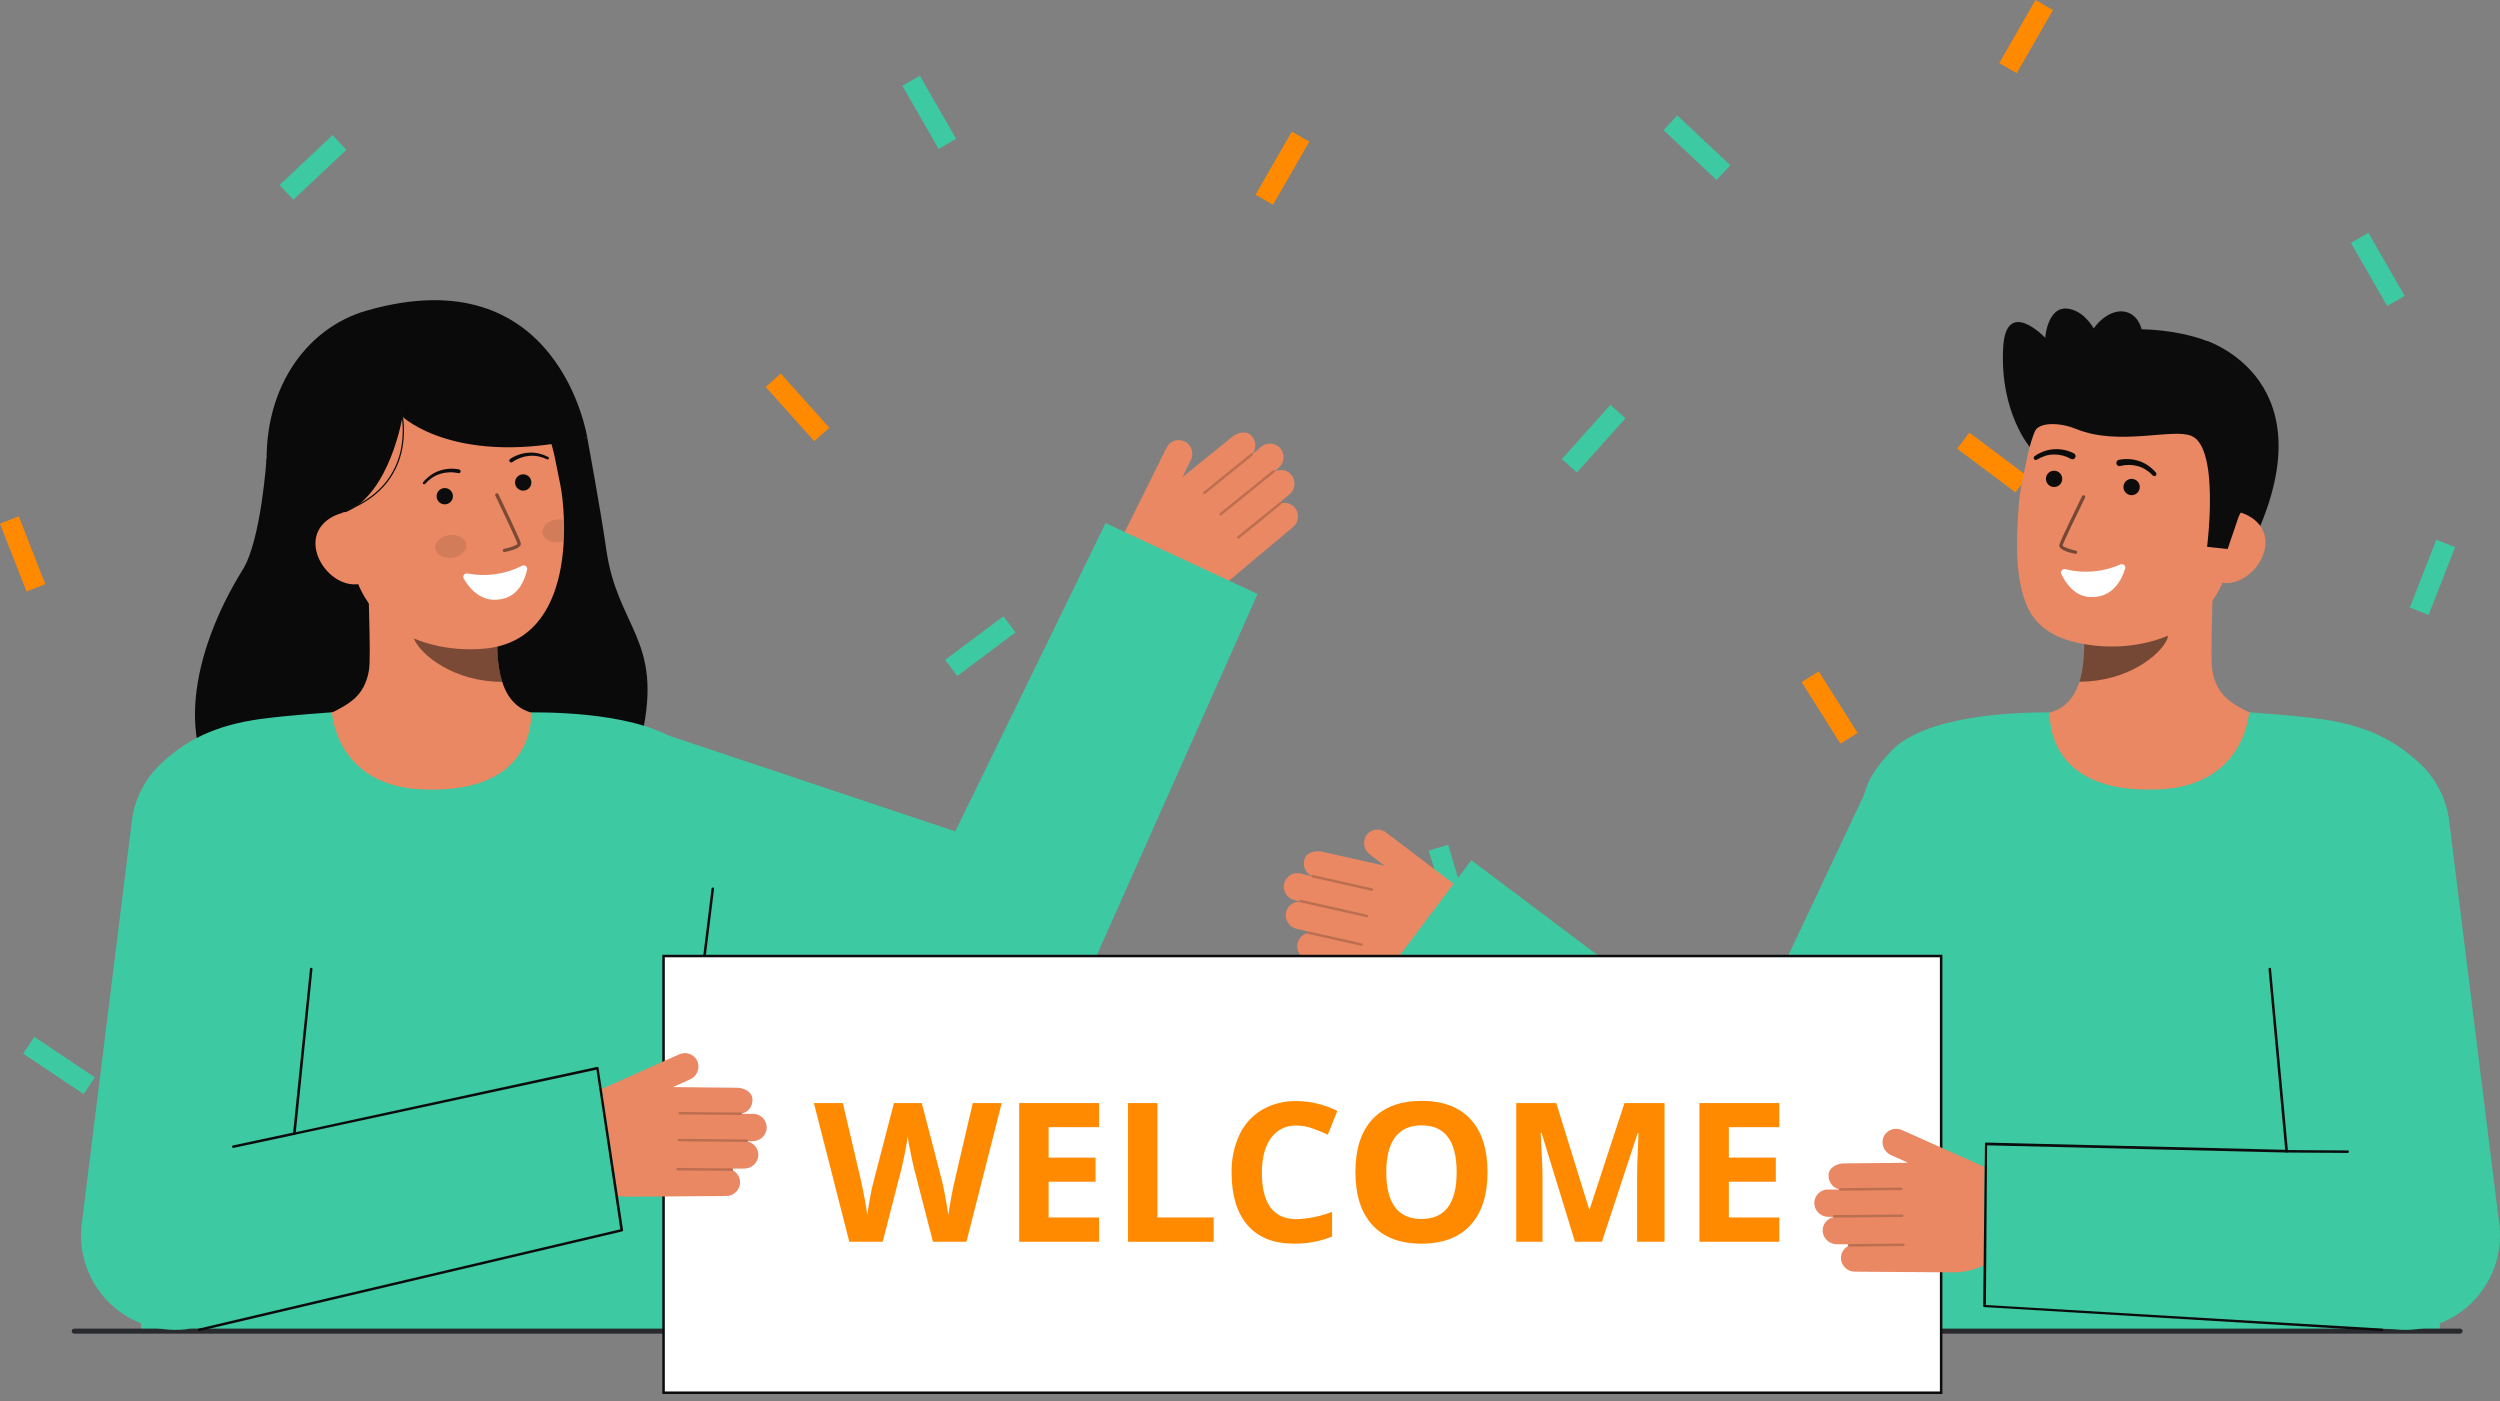 <svg width="314" height="176" viewBox="0 0 314 176" fill="none" xmlns="http://www.w3.org/2000/svg">
<rect x="0" y="0" width="314" height="176" fill="#808080" stroke="none"/>
<path d="M306.001 67.795L302.672 76.312L305.032 77.234L308.361 68.718L306.001 67.795Z" fill="#3DC9A2"/>
<path d="M98.059 46.912L96.172 48.602L102.272 55.414L104.16 53.723L98.059 46.912Z" fill="#FF8A00"/>
<path d="M126.027 77.399L118.709 82.88L120.228 84.909L127.547 79.427L126.027 77.399Z" fill="#3DC9A2"/>
<path d="M210.673 14.492L208.937 16.338L215.596 22.604L217.332 20.759L210.673 14.492Z" fill="#3DC9A2"/>
<path d="M162.251 16.53L157.694 24.457L159.89 25.72L164.448 17.793L162.251 16.53Z" fill="#FF8A00"/>
<path d="M228.43 84.323L226.287 85.676L231.167 93.409L233.31 92.056L228.43 84.323Z" fill="#FF8A00"/>
<path d="M129.066 121.979L126.799 123.111L130.886 131.291L133.152 130.159L129.066 121.979Z" fill="#FF8A00"/>
<path d="M95.902 100.456L93.276 109.215L95.703 109.942L98.329 101.184L95.902 100.456Z" fill="#3DC9A2"/>
<path d="M254.524 127.75L246.929 132.842L248.341 134.947L255.935 129.854L254.524 127.75Z" fill="#3DC9A2"/>
<path d="M255.661 2.76544e-06L251.104 7.927L253.301 9.19L257.858 1.263L255.661 2.76544e-06Z" fill="#FF8A00"/>
<path d="M2.36 64.855L0 65.777L3.329 74.293L5.689 73.371L2.36 64.855Z" fill="#FF8A00"/>
<path d="M247.346 54.333L245.827 56.362L253.145 61.843L254.664 59.815L247.346 54.333Z" fill="#FF8A00"/>
<path d="M41.771 16.972L35.112 23.238L36.849 25.084L43.508 18.817L41.771 16.972Z" fill="#3DC9A2"/>
<path d="M115.532 9.51L113.335 10.773L117.892 18.7L120.089 17.437L115.532 9.51Z" fill="#3DC9A2"/>
<path d="M25.93 109.044L21.051 116.777L23.194 118.129L28.073 110.396L25.93 109.044Z" fill="#FF8A00"/>
<path d="M4.316 130.227L2.905 132.333L10.503 137.426L11.915 135.32L4.316 130.227Z" fill="#3DC9A2"/>
<path d="M297.474 29.245L295.277 30.508L299.834 38.435L302.031 37.172L297.474 29.245Z" fill="#3DC9A2"/>
<path d="M202.271 50.849L196.171 57.66L198.058 59.351L204.158 52.539L202.271 50.849Z" fill="#3DC9A2"/>
<path d="M148.716 127.625L144.63 135.805L146.897 136.937L150.983 128.758L148.716 127.625Z" fill="#FF8A00"/>
<path d="M181.881 106.103L179.454 106.83L182.08 115.589L184.507 114.862L181.881 106.103Z" fill="#3DC9A2"/>
<path d="M182.698 111.101L174.062 104.536C173.872 104.392 173.654 104.289 173.422 104.234C173.191 104.178 172.95 104.172 172.715 104.214C172.481 104.257 172.258 104.348 172.06 104.482C171.863 104.615 171.696 104.789 171.569 104.99C171.346 105.37 171.273 105.819 171.363 106.25C171.453 106.681 171.699 107.064 172.055 107.323L173.907 108.731L166.052 106.977C165.182 106.767 163.98 107.066 163.808 108.057C163.718 108.434 163.757 108.831 163.921 109.183C164.084 109.535 164.363 109.821 164.71 109.994C164.706 110.002 164.702 110.01 164.7 110.018C164.7 110.025 164.7 110.031 164.7 110.038L163.358 109.714C163.11 109.654 162.851 109.65 162.601 109.703C162.351 109.756 162.116 109.864 161.912 110.019C161.709 110.174 161.543 110.373 161.427 110.6C161.31 110.828 161.246 111.079 161.238 111.334C161.234 111.737 161.369 112.128 161.619 112.444C161.87 112.759 162.221 112.979 162.614 113.066L163.184 113.204C163.188 113.222 163.195 113.24 163.204 113.256C162.797 113.252 162.402 113.394 162.089 113.655C161.776 113.916 161.567 114.28 161.498 114.681C161.435 115.122 161.541 115.571 161.795 115.938C162.048 116.305 162.431 116.562 162.866 116.659L164.284 117.002C164.261 117.011 164.24 117.026 164.224 117.045C164.207 117.064 164.196 117.087 164.189 117.111C164.184 117.14 164.187 117.171 164.198 117.199C163.834 117.296 163.513 117.51 163.283 117.809C163.053 118.107 162.927 118.472 162.925 118.849C162.931 119.244 163.07 119.626 163.32 119.933C163.57 120.239 163.916 120.452 164.302 120.538L176.266 123.428C177.94 123.832 179.697 123.728 181.31 123.127C182.924 122.527 184.322 121.458 185.325 120.059V120.059C186.19 118.851 186.549 117.355 186.328 115.887C186.106 114.419 185.321 113.095 184.139 112.196L182.698 111.101Z" fill="#E98862"/>
<g opacity="0.2">
<path d="M172.476 111.769C172.466 111.809 172.441 111.843 172.406 111.865C172.371 111.887 172.328 111.894 172.288 111.885L164.819 110.206C164.799 110.202 164.78 110.193 164.763 110.181C164.746 110.169 164.731 110.154 164.72 110.136C164.709 110.119 164.701 110.099 164.698 110.079C164.694 110.058 164.695 110.037 164.699 110.017C164.704 109.996 164.713 109.977 164.725 109.96C164.737 109.943 164.752 109.929 164.769 109.918C164.787 109.907 164.807 109.899 164.827 109.895C164.848 109.892 164.869 109.892 164.889 109.897L172.357 111.576C172.378 111.58 172.397 111.589 172.414 111.601C172.431 111.613 172.445 111.628 172.457 111.646C172.468 111.664 172.475 111.683 172.479 111.704C172.482 111.724 172.482 111.745 172.477 111.766L172.476 111.769Z" fill="#0C0C0C"/>
</g>
<g opacity="0.2">
<path d="M171.827 115.083C171.817 115.123 171.792 115.158 171.756 115.18C171.72 115.202 171.678 115.209 171.637 115.199L163.302 113.327C163.282 113.323 163.263 113.314 163.246 113.302C163.228 113.29 163.214 113.275 163.203 113.257C163.192 113.239 163.184 113.22 163.181 113.199C163.177 113.179 163.178 113.158 163.182 113.137C163.193 113.097 163.219 113.062 163.254 113.04C163.289 113.018 163.332 113.01 163.373 113.018L171.707 114.889C171.728 114.894 171.747 114.903 171.764 114.915C171.781 114.927 171.796 114.942 171.807 114.96C171.818 114.977 171.826 114.997 171.829 115.017C171.833 115.038 171.832 115.059 171.827 115.079V115.083Z" fill="#0C0C0C"/>
</g>
<g opacity="0.2">
<path d="M171.145 118.677C171.135 118.717 171.11 118.751 171.075 118.773C171.04 118.795 170.997 118.802 170.957 118.793L164.308 117.3C164.267 117.291 164.232 117.265 164.209 117.23C164.187 117.195 164.179 117.152 164.188 117.111C164.198 117.07 164.223 117.034 164.258 117.011C164.294 116.989 164.337 116.981 164.378 116.991L171.026 118.484C171.047 118.488 171.066 118.497 171.083 118.509C171.1 118.521 171.115 118.536 171.126 118.554C171.137 118.571 171.145 118.591 171.148 118.612C171.152 118.632 171.151 118.653 171.146 118.674L171.145 118.677Z" fill="#0C0C0C"/>
</g>
<path d="M141.696 65.946L146.518 56.228C146.624 56.015 146.773 55.825 146.956 55.673C147.139 55.52 147.352 55.407 147.581 55.341C147.81 55.275 148.05 55.258 148.286 55.29C148.523 55.322 148.75 55.403 148.953 55.528C149.321 55.769 149.587 56.139 149.698 56.565C149.809 56.991 149.758 57.443 149.555 57.834L148.52 59.917L154.779 54.858C155.465 54.283 156.675 54.017 157.268 54.829C157.517 55.127 157.658 55.5 157.668 55.888C157.677 56.276 157.555 56.655 157.321 56.965C157.328 56.97 157.335 56.976 157.341 56.982C157.344 56.988 157.347 56.994 157.35 57L158.408 56.113C158.604 55.949 158.834 55.831 159.082 55.767C159.329 55.703 159.588 55.695 159.839 55.744C160.09 55.793 160.327 55.897 160.532 56.049C160.738 56.201 160.907 56.397 161.027 56.623C161.209 56.982 161.263 57.392 161.178 57.786C161.094 58.18 160.877 58.532 160.564 58.785L160.113 59.163C160.118 59.181 160.12 59.2 160.118 59.218C160.481 59.034 160.898 58.985 161.294 59.08C161.691 59.175 162.04 59.408 162.28 59.737C162.532 60.104 162.637 60.554 162.572 60.995C162.507 61.436 162.279 61.837 161.932 62.117L160.813 63.053C160.839 63.051 160.864 63.055 160.887 63.065C160.911 63.074 160.931 63.089 160.948 63.109C160.966 63.133 160.977 63.161 160.979 63.191C161.348 63.117 161.732 63.166 162.07 63.331C162.409 63.496 162.684 63.767 162.853 64.104C163.023 64.461 163.068 64.865 162.98 65.25C162.893 65.636 162.677 65.981 162.369 66.229L152.934 74.133C151.614 75.238 149.993 75.925 148.281 76.104C146.568 76.283 144.841 75.946 143.321 75.137C142.011 74.439 141.024 73.259 140.57 71.845C140.116 70.432 140.232 68.897 140.891 67.567L141.696 65.946Z" fill="#E98862"/>
<g opacity="0.2">
<path d="M151.151 62.003C151.177 62.035 151.216 62.055 151.257 62.059C151.299 62.063 151.34 62.05 151.372 62.024L157.319 57.204C157.351 57.177 157.372 57.139 157.377 57.097C157.381 57.055 157.369 57.014 157.342 56.981C157.316 56.948 157.277 56.927 157.236 56.923C157.194 56.919 157.152 56.931 157.119 56.958L151.173 61.778C151.141 61.804 151.12 61.842 151.116 61.884C151.111 61.925 151.123 61.967 151.149 61.999L151.151 62.003Z" fill="#0C0C0C"/>
</g>
<g opacity="0.2">
<path d="M153.204 64.685C153.231 64.716 153.269 64.737 153.311 64.74C153.352 64.744 153.394 64.731 153.426 64.705L160.062 59.326C160.094 59.299 160.115 59.261 160.119 59.22C160.124 59.178 160.111 59.137 160.085 59.104C160.058 59.073 160.02 59.053 159.979 59.049C159.938 59.044 159.897 59.056 159.863 59.081L153.225 64.459C153.193 64.485 153.172 64.523 153.168 64.565C153.163 64.606 153.175 64.648 153.202 64.681L153.204 64.685Z" fill="#0C0C0C"/>
</g>
<g opacity="0.2">
<path d="M155.411 67.601C155.438 67.633 155.477 67.653 155.518 67.657C155.56 67.661 155.601 67.648 155.633 67.622L160.927 63.331C160.959 63.304 160.98 63.266 160.985 63.224C160.989 63.183 160.977 63.141 160.95 63.108C160.924 63.075 160.885 63.055 160.843 63.05C160.802 63.046 160.76 63.058 160.727 63.085L155.432 67.376C155.4 67.402 155.379 67.44 155.375 67.482C155.371 67.523 155.383 67.565 155.409 67.597L155.411 67.601Z" fill="#0C0C0C"/>
</g>
<path d="M33.479 57.614C33.479 57.614 32.799 67.817 30.504 71.519C23.895 82.176 21.98 94.165 28.598 100.429C35.217 106.694 77.43 106.78 80.628 92.373C83.32 80.244 77.543 78.939 76.136 68.935C75.501 64.407 73.751 54.914 73.751 54.914" fill="#0A0A0A"/>
<path d="M69.703 90.261C69.63 90.251 68.821 103.669 53.234 102.499C42.444 101.69 38.596 90.241 38.349 90.241C39.513 89.994 41.472 89.634 41.988 89.359C43.688 88.446 45.789 87.496 46.338 84.196C46.654 82.295 46.117 72.564 46.283 70.639L62.846 74.338C62.614 78.402 60.995 87.823 66.672 89.49C67.617 89.766 68.634 90.02 69.703 90.261Z" fill="#E98862"/>
<path opacity="0.5" d="M63.078 85.64C62.819 84.804 62.652 83.942 62.58 83.07C62.398 81.079 62.434 79.074 62.688 77.091C59.322 76.636 56.151 75.247 53.535 73.08C53.227 74.216 51.535 79.179 52.004 80.258C52.888 82.299 57.048 85.64 63.078 85.64Z" fill="#0C0C0C"/>
<path d="M60.936 81.46C54.406 82.094 45.957 79.48 44.206 70.784L42.627 62.937C40.877 54.24 44.025 46.271 52.213 44.623C60.402 42.976 67.941 48.793 69.691 57.49L70.39 60.964C71.062 64.3 72.588 80.333 60.936 81.46Z" fill="#E98862"/>
<path opacity="0.1" d="M56.785 70.064C57.86 69.936 58.655 69.193 58.561 68.405C58.467 67.617 57.519 67.082 56.445 67.21C55.37 67.338 54.575 68.081 54.669 68.869C54.763 69.657 55.711 70.192 56.785 70.064Z" fill="#0C0C0C"/>
<path opacity="0.1" d="M68.141 66.913C68.236 67.7 69.184 68.234 70.259 68.108C70.445 68.085 70.628 68.044 70.805 67.984C70.855 67.045 70.858 66.143 70.831 65.307C70.532 65.232 70.222 65.214 69.917 65.253C68.842 65.38 68.048 66.123 68.141 66.913Z" fill="#0C0C0C"/>
<path opacity="0.5" d="M63.392 69.346C63.398 69.345 63.403 69.344 63.408 69.343C63.74 69.274 64.068 69.187 64.39 69.081C64.871 68.92 65.499 68.656 65.413 68.221C65.313 67.726 62.879 62.653 62.602 62.077C62.591 62.051 62.575 62.027 62.554 62.008C62.534 61.988 62.509 61.973 62.483 61.963C62.456 61.953 62.428 61.949 62.4 61.95C62.371 61.951 62.343 61.958 62.318 61.971C62.292 61.983 62.269 62 62.251 62.022C62.232 62.043 62.218 62.068 62.209 62.095C62.2 62.122 62.197 62.15 62.199 62.178C62.201 62.206 62.209 62.234 62.222 62.259C63.26 64.42 64.932 67.972 64.999 68.305C64.947 68.461 64.149 68.765 63.326 68.931C63.299 68.935 63.272 68.945 63.249 68.959C63.225 68.974 63.205 68.993 63.189 69.015C63.172 69.038 63.161 69.063 63.154 69.09C63.148 69.117 63.147 69.145 63.152 69.172C63.156 69.199 63.166 69.226 63.18 69.249C63.195 69.273 63.214 69.293 63.236 69.309C63.259 69.326 63.284 69.337 63.311 69.344C63.338 69.35 63.366 69.351 63.393 69.346L63.392 69.346Z" fill="#0C0C0C"/>
<path d="M36.094 65.754L43.434 64.32C48.98 62.001 50.553 52.337 50.553 52.337C50.553 52.337 57.396 58.855 73.752 54.914C73.752 54.914 70.199 32.081 46.048 39.013C38.261 41.248 32.746 49.185 33.566 59.699C34.141 67.064 36.094 65.754 36.094 65.754Z" fill="#0A0A0A"/>
<path d="M45.248 73.331C42.76 73.831 40.207 71.575 39.705 69.086C39.203 66.597 40.946 64.82 43.434 64.319L45.052 65.728L47.387 72.9L45.248 73.331Z" fill="#E98862"/>
<path d="M64.366 58.031C64.989 57.591 65.717 57.323 66.476 57.256C66.858 57.219 67.243 57.24 67.618 57.319C67.997 57.396 68.364 57.52 68.711 57.689L68.722 57.694C68.761 57.711 68.804 57.712 68.844 57.697C68.883 57.683 68.915 57.653 68.933 57.615C68.951 57.577 68.953 57.533 68.939 57.494C68.926 57.454 68.897 57.421 68.859 57.402C68.491 57.208 68.1 57.061 67.695 56.964C67.287 56.865 66.867 56.828 66.448 56.853C65.6 56.9 64.779 57.174 64.072 57.645C64.046 57.663 64.023 57.686 64.006 57.712C63.988 57.739 63.976 57.769 63.97 57.8C63.964 57.831 63.965 57.864 63.971 57.895C63.978 57.926 63.99 57.956 64.008 57.982C64.026 58.008 64.049 58.031 64.076 58.048C64.102 58.066 64.132 58.078 64.163 58.083C64.195 58.089 64.227 58.089 64.258 58.082C64.289 58.076 64.319 58.063 64.345 58.045L64.35 58.041L64.366 58.031Z" fill="#0C0C0C"/>
<path d="M57.661 58.958C56.827 58.792 55.964 58.853 55.162 59.134C54.766 59.271 54.392 59.466 54.054 59.714C53.717 59.958 53.411 60.244 53.146 60.564C53.119 60.596 53.106 60.637 53.108 60.679C53.111 60.72 53.13 60.759 53.161 60.787C53.191 60.815 53.232 60.83 53.274 60.829C53.315 60.828 53.355 60.811 53.384 60.781L53.393 60.772C53.649 60.484 53.941 60.228 54.261 60.012C54.577 59.796 54.925 59.629 55.291 59.517C56.019 59.289 56.794 59.257 57.538 59.425L57.556 59.43C57.618 59.445 57.684 59.435 57.739 59.401C57.794 59.368 57.833 59.314 57.848 59.252C57.863 59.189 57.853 59.123 57.82 59.069C57.786 59.014 57.732 58.974 57.67 58.959L57.661 58.958Z" fill="#0C0C0C"/>
<path d="M43.439 64.199C48.374 62.362 50.011 58.955 50.516 56.419C50.842 54.728 50.811 52.987 50.426 51.308L50.273 51.35C50.653 53.007 50.682 54.725 50.359 56.394C49.861 58.888 48.247 62.241 43.384 64.051L43.439 64.199Z" fill="#0C0C0C"/>
<path d="M82.397 91.857L129.251 107.519L115.495 113.633L138.858 65.705L157.952 74.603L136.275 123.317C135.179 125.781 133.233 127.767 130.793 128.914C128.352 130.061 125.581 130.292 122.985 129.564L122.519 129.432L74.955 116.078L82.397 91.857Z" fill="#3DC9A2"/>
<path d="M52.944 99.145C42.145 98.636 41.691 89.471 41.691 89.471C41.691 89.471 36.34 89.817 32.784 90.298C26.961 91.085 23.119 93.06 20.062 96.117C17.219 98.961 15.487 102.037 17.319 121.681C18.646 135.904 17.712 167.189 17.712 167.189H83.515C83.515 167.189 88.109 121.991 88.654 115.589C89.694 103.367 92.631 100.669 86.68 94.373C82.365 89.806 71.223 89.471 66.739 89.471C66.666 89.471 67.649 99.838 52.944 99.145Z" fill="#3DC9A2"/>
<path d="M65.581 71.06C63.459 72.139 61.039 72.48 58.701 72.029C58.62 72.014 58.537 72.022 58.46 72.053C58.384 72.084 58.318 72.135 58.27 72.202C58.221 72.269 58.193 72.348 58.188 72.43C58.183 72.512 58.202 72.594 58.242 72.666C58.939 73.894 60.591 75.992 63.427 75.137C65.257 74.584 65.95 72.701 66.206 71.536C66.224 71.455 66.218 71.371 66.189 71.294C66.161 71.216 66.111 71.149 66.045 71.099C65.98 71.049 65.901 71.019 65.819 71.012C65.737 71.005 65.654 71.022 65.581 71.06Z" fill="white"/>
<path d="M65.714 61.624C66.28 61.624 66.739 61.165 66.739 60.598C66.739 60.032 66.28 59.573 65.714 59.573C65.148 59.573 64.689 60.032 64.689 60.598C64.689 61.165 65.148 61.624 65.714 61.624Z" fill="#0C0C0C"/>
<path d="M55.862 63.348C56.428 63.348 56.887 62.889 56.887 62.323C56.887 61.757 56.428 61.298 55.862 61.298C55.296 61.298 54.837 61.757 54.837 62.323C54.837 62.889 55.296 63.348 55.862 63.348Z" fill="#0C0C0C"/>
<path d="M88.508 120.043C88.501 120.043 88.495 120.043 88.488 120.043C88.446 120.038 88.409 120.016 88.383 119.983C88.357 119.95 88.345 119.908 88.35 119.866L89.37 111.606C89.372 111.586 89.378 111.566 89.388 111.547C89.398 111.529 89.412 111.513 89.428 111.5C89.445 111.487 89.464 111.478 89.484 111.473C89.504 111.467 89.525 111.466 89.546 111.469C89.567 111.472 89.587 111.478 89.605 111.488C89.623 111.499 89.639 111.512 89.651 111.529C89.664 111.545 89.674 111.564 89.679 111.584C89.685 111.604 89.686 111.625 89.684 111.646L88.665 119.905C88.66 119.943 88.641 119.978 88.612 120.003C88.583 120.029 88.546 120.043 88.508 120.043V120.043Z" fill="#0C0C0C"/>
<path d="M255.069 56.308C255.069 56.308 251.144 51.9 251.599 43.645C251.951 37.253 256.882 42.422 256.882 42.422C256.882 42.422 257.18 37.822 260.355 38.918C263.53 40.013 264.422 45.085 264.422 45.085" fill="#0C0C0C"/>
<path d="M277.128 42.806C277.128 42.806 292.982 47.772 282.75 68.557L281.298 68.367L278.349 67.982" fill="#0C0C0C"/>
<path d="M254.575 90.227C254.648 90.218 255.454 103.59 270.989 102.425C281.744 101.619 285.578 90.209 285.825 90.209C284.665 89.962 282.713 89.604 282.198 89.329C280.504 88.419 278.409 87.472 277.863 84.183C277.548 82.288 278.082 72.591 277.918 70.673L261.409 74.357C261.64 78.408 263.254 87.798 257.595 89.46C256.654 89.734 255.639 89.987 254.575 90.227Z" fill="#E98862"/>
<path opacity="0.52" d="M261.177 85.622C261.436 84.789 261.602 83.93 261.674 83.06C261.856 81.075 261.819 79.077 261.566 77.1C264.922 76.648 268.083 75.263 270.69 73.103C270.997 74.235 272.683 79.182 272.216 80.258C271.334 82.292 267.187 85.622 261.177 85.622Z" fill="#0C0C0C"/>
<path d="M263.157 81.094C269.659 81.794 278.107 79.282 279.947 70.634L281.605 62.83C283.442 54.183 280.392 46.206 272.249 44.475C264.106 42.744 256.53 48.461 254.691 57.109L253.957 60.564C253.725 61.754 253.575 62.959 253.508 64.17C253.305 67.369 253.01 72.236 254.486 75.862C255.88 79.285 259.004 80.646 263.157 81.094Z" fill="#E98862"/>
<path d="M257.993 61.17C258.559 61.17 259.018 60.711 259.018 60.145C259.018 59.579 258.559 59.12 257.993 59.12C257.427 59.12 256.968 59.579 256.968 60.145C256.968 60.711 257.427 61.17 257.993 61.17Z" fill="#0C0C0C"/>
<path d="M267.731 62.195C268.297 62.195 268.756 61.736 268.756 61.17C268.756 60.604 268.297 60.145 267.731 60.145C267.164 60.145 266.705 60.604 266.705 61.17C266.705 61.736 267.164 62.195 267.731 62.195Z" fill="#0C0C0C"/>
<path d="M278.88 73.161C281.355 73.687 283.924 71.466 284.45 68.991C284.976 66.517 283.26 64.726 280.786 64.2L279.158 65.587L276.753 72.709L278.88 73.161Z" fill="#E98862"/>
<path d="M277.209 68.683C277.209 68.683 278.816 56.247 275.247 54.748C272.871 53.75 266.161 56.066 260.808 53.896C258.466 52.946 256.034 53.088 255.57 54.191C255.386 54.628 255.173 47.782 259.976 43.576C263.8 40.227 273.956 41.09 278.217 43.288C290.016 49.372 281.191 64.842 281.191 64.842L279.79 68.96L277.209 68.683Z" fill="#0C0C0C"/>
<g opacity="0.52">
<path d="M260.66 69.572L260.644 69.57C259.846 69.402 258.526 69.031 258.651 68.436C258.755 67.941 261.229 62.887 261.511 62.312C261.535 62.263 261.578 62.225 261.63 62.207C261.682 62.189 261.739 62.193 261.789 62.217C261.838 62.241 261.876 62.284 261.894 62.336C261.912 62.388 261.908 62.445 261.884 62.495C260.786 64.733 259.128 68.185 259.057 68.521C259.106 68.679 259.903 68.99 260.729 69.163C260.781 69.175 260.826 69.206 260.856 69.25C260.885 69.294 260.897 69.348 260.888 69.4C260.879 69.453 260.851 69.5 260.808 69.532C260.766 69.564 260.713 69.578 260.66 69.572V69.572Z" fill="#0C0C0C"/>
</g>
<path d="M260.476 56.938C259.692 56.542 258.816 56.365 257.94 56.425C257.509 56.453 257.085 56.544 256.682 56.697C256.283 56.846 255.905 57.045 255.556 57.29C255.497 57.327 255.456 57.386 255.44 57.453C255.425 57.52 255.436 57.591 255.473 57.65C255.509 57.709 255.567 57.752 255.634 57.768C255.701 57.785 255.772 57.774 255.832 57.739L255.85 57.728C256.17 57.53 256.514 57.372 256.873 57.259C257.228 57.146 257.597 57.087 257.969 57.085C258.704 57.074 259.429 57.258 260.07 57.617L260.094 57.632C260.139 57.658 260.189 57.676 260.241 57.683C260.292 57.691 260.345 57.688 260.396 57.675C260.446 57.662 260.494 57.639 260.536 57.608C260.577 57.576 260.612 57.537 260.639 57.492C260.665 57.447 260.683 57.397 260.69 57.345C260.697 57.293 260.694 57.24 260.68 57.19C260.667 57.139 260.644 57.092 260.612 57.051C260.58 57.009 260.541 56.974 260.495 56.948L260.476 56.938Z" fill="#0C0C0C"/>
<path d="M266.339 58.522C267.051 58.34 267.799 58.348 268.506 58.547C268.865 58.645 269.207 58.797 269.52 58.997C269.838 59.199 270.13 59.439 270.388 59.714L270.403 59.728C270.451 59.775 270.517 59.802 270.585 59.802C270.653 59.803 270.718 59.777 270.768 59.73C270.817 59.683 270.846 59.619 270.85 59.551C270.853 59.483 270.83 59.417 270.786 59.365C270.511 59.04 270.196 58.75 269.849 58.503C269.499 58.252 269.112 58.054 268.703 57.918C267.872 57.634 266.98 57.579 266.121 57.759C266.07 57.77 266.022 57.791 265.979 57.821C265.936 57.851 265.9 57.889 265.872 57.932C265.815 58.021 265.796 58.128 265.818 58.231C265.841 58.334 265.903 58.423 265.991 58.48C266.08 58.537 266.187 58.556 266.29 58.534L266.31 58.529L266.339 58.522Z" fill="#0C0C0C"/>
<path d="M259.405 71.491C261.715 72.068 264.15 71.859 266.328 70.897C266.403 70.864 266.486 70.853 266.568 70.866C266.649 70.878 266.725 70.914 266.787 70.968C266.849 71.022 266.894 71.093 266.917 71.172C266.941 71.251 266.941 71.335 266.918 71.414C266.513 72.767 265.372 75.183 262.418 74.983C260.51 74.855 259.414 73.174 258.902 72.095C258.866 72.021 258.853 71.937 258.863 71.855C258.874 71.773 258.907 71.696 258.96 71.632C259.013 71.569 259.083 71.522 259.162 71.496C259.241 71.471 259.325 71.469 259.405 71.491V71.491Z" fill="white"/>
<path d="M268.569 45.347C269.673 42.757 269.14 40.05 267.381 39.3C265.621 38.55 263.3 40.042 262.196 42.633C261.093 45.223 261.625 47.93 263.385 48.68C265.144 49.43 267.466 47.938 268.569 45.347Z" fill="#0C0C0C"/>
<path d="M271.23 99.145C282.028 98.636 282.483 89.471 282.483 89.471C282.483 89.471 287.833 89.817 291.39 90.298C297.213 91.085 301.054 93.06 304.111 96.117C306.955 98.961 308.686 102.037 306.854 121.681C305.528 135.904 306.461 167.189 306.461 167.189H240.659C240.659 167.189 236.064 121.992 235.52 115.589C234.48 103.367 231.543 100.669 237.494 94.373C241.809 89.806 252.95 89.471 257.435 89.471C257.508 89.471 256.526 99.838 271.23 99.145Z" fill="#3DC9A2"/>
<path d="M235.364 97.203L218.351 133.271L184.801 108.041L171.475 125.761L215.901 159.169C216.298 159.464 216.714 159.735 217.144 159.98C218.414 160.691 219.811 161.145 221.256 161.316C222.701 161.488 224.165 161.373 225.566 160.978C226.966 160.583 228.275 159.917 229.418 159.016C230.561 158.115 231.515 156.999 232.226 155.729L232.419 155.386L258.374 109.057L235.364 97.203Z" fill="#3DC9A2"/>
<path d="M308.986 167.506H9.326C9.242 167.506 9.162 167.473 9.103 167.413C9.043 167.354 9.01 167.273 9.01 167.189C9.01 167.105 9.043 167.025 9.103 166.965C9.162 166.906 9.242 166.873 9.326 166.873H308.986C309.07 166.873 309.151 166.906 309.21 166.965C309.27 167.025 309.303 167.105 309.303 167.189C309.303 167.273 309.27 167.354 309.21 167.413C309.151 167.473 309.07 167.506 308.986 167.506Z" fill="#292A2E"/>
<path d="M243.808 120.078H83.343V174.927H243.808V120.078Z" fill="white"/>
<path d="M243.966 175.086H83.185V119.919H243.966V175.086ZM83.501 174.769H243.649V120.236H83.501V174.769Z" fill="#0C0C0C"/>
<path d="M75.419 136.841L85.325 132.417C85.542 132.32 85.778 132.269 86.016 132.268C86.255 132.266 86.491 132.315 86.709 132.41C86.928 132.505 87.124 132.645 87.286 132.82C87.448 132.995 87.571 133.202 87.649 133.427C87.779 133.848 87.748 134.302 87.562 134.701C87.376 135.1 87.049 135.416 86.644 135.588L84.52 136.538L92.568 136.621C93.463 136.614 94.566 137.179 94.507 138.183C94.509 138.571 94.38 138.949 94.141 139.254C93.901 139.559 93.565 139.774 93.188 139.864C93.19 139.873 93.191 139.881 93.192 139.89C93.191 139.896 93.189 139.903 93.187 139.909L94.568 139.899C94.823 139.898 95.076 139.953 95.307 140.061C95.539 140.17 95.743 140.328 95.905 140.525C96.068 140.723 96.184 140.953 96.246 141.201C96.308 141.449 96.314 141.708 96.263 141.958C96.175 142.351 95.955 142.702 95.639 142.952C95.323 143.202 94.931 143.336 94.528 143.331L93.941 143.335C93.933 143.352 93.923 143.368 93.91 143.381C94.307 143.47 94.66 143.698 94.905 144.024C95.15 144.349 95.271 144.751 95.247 145.157C95.207 145.602 95.002 146.015 94.671 146.314C94.341 146.614 93.91 146.777 93.464 146.773L92.005 146.783C92.025 146.798 92.042 146.816 92.054 146.838C92.066 146.86 92.072 146.885 92.073 146.91C92.072 146.94 92.062 146.969 92.045 146.993C92.377 147.171 92.641 147.453 92.797 147.796C92.953 148.138 92.992 148.523 92.908 148.89C92.812 149.273 92.59 149.614 92.277 149.855C91.964 150.096 91.578 150.225 91.183 150.22L78.874 150.308C77.153 150.32 75.466 149.818 74.032 148.866C72.597 147.914 71.48 146.555 70.823 144.963V144.963C70.256 143.591 70.247 142.052 70.797 140.673C71.347 139.294 72.413 138.184 73.768 137.578L75.419 136.841Z" fill="#E98862"/>
<g opacity="0.2">
<path d="M85.221 139.82C85.221 139.862 85.238 139.901 85.268 139.931C85.297 139.96 85.337 139.976 85.379 139.976L93.033 140.045C93.075 140.045 93.116 140.029 93.146 140C93.176 139.97 93.193 139.93 93.193 139.888C93.193 139.846 93.177 139.806 93.148 139.776C93.118 139.746 93.078 139.729 93.036 139.728L85.382 139.659C85.34 139.659 85.299 139.676 85.27 139.706C85.24 139.735 85.223 139.776 85.223 139.818L85.221 139.82Z" fill="#0C0C0C"/>
</g>
<g opacity="0.2">
<path d="M85.097 143.196C85.098 143.238 85.115 143.278 85.144 143.307C85.174 143.336 85.214 143.352 85.255 143.352L93.797 143.429C93.84 143.429 93.88 143.413 93.909 143.383C93.939 143.353 93.956 143.313 93.956 143.271C93.954 143.229 93.937 143.19 93.908 143.161C93.879 143.131 93.839 143.114 93.797 143.113L85.255 143.036C85.234 143.035 85.214 143.039 85.194 143.047C85.175 143.055 85.157 143.067 85.142 143.081C85.127 143.096 85.116 143.114 85.108 143.133C85.1 143.152 85.096 143.173 85.096 143.194L85.097 143.196Z" fill="#0C0C0C"/>
</g>
<g opacity="0.2">
<path d="M84.942 146.849C84.943 146.891 84.96 146.931 84.989 146.96C85.019 146.989 85.059 147.006 85.1 147.006L91.915 147.067C91.957 147.067 91.997 147.051 92.027 147.022C92.057 146.992 92.074 146.952 92.074 146.91C92.075 146.868 92.058 146.828 92.029 146.798C91.999 146.768 91.959 146.751 91.917 146.75L85.103 146.689C85.061 146.689 85.021 146.706 84.991 146.735C84.962 146.765 84.945 146.805 84.945 146.847L84.942 146.849Z" fill="#0C0C0C"/>
</g>
<path d="M78.254 154.477L23.336 166.962C21.512 167.16 19.666 166.933 17.944 166.299C16.222 165.664 14.671 164.639 13.412 163.304C12.152 161.97 11.219 160.361 10.686 158.605C10.153 156.849 10.034 154.993 10.338 153.184L16.623 102.632C17.145 99.526 18.881 96.754 21.447 94.927C24.013 93.1 27.2 92.367 30.307 92.89C33.413 93.413 36.185 95.148 38.012 97.714C39.839 100.28 40.572 103.467 40.049 106.574L37.023 142.756L75.178 134.121L78.254 154.477Z" fill="#3DC9A2"/>
<path d="M29.302 144.178C29.262 144.178 29.224 144.162 29.195 144.135C29.166 144.108 29.148 144.071 29.145 144.031C29.142 143.992 29.154 143.952 29.179 143.921C29.204 143.89 29.239 143.869 29.279 143.863L36.931 142.229C36.952 142.226 36.973 142.227 36.993 142.232C37.013 142.236 37.032 142.245 37.049 142.258C37.066 142.27 37.08 142.286 37.091 142.304C37.101 142.322 37.108 142.342 37.111 142.362C37.117 142.404 37.107 142.446 37.082 142.48C37.057 142.513 37.02 142.536 36.978 142.542L29.325 144.176C29.317 144.177 29.31 144.178 29.302 144.178V144.178Z" fill="#0C0C0C"/>
<path d="M24.984 167.189C24.942 167.192 24.901 167.178 24.869 167.15C24.838 167.122 24.818 167.083 24.816 167.041C24.813 166.999 24.827 166.958 24.855 166.926C24.882 166.895 24.922 166.875 24.964 166.873L77.91 154.402L74.91 134.353L36.982 142.541C36.958 142.544 36.933 142.541 36.909 142.533C36.886 142.525 36.865 142.511 36.848 142.494C36.83 142.476 36.817 142.454 36.81 142.43C36.803 142.407 36.801 142.382 36.805 142.357L38.933 121.684C38.936 121.663 38.943 121.643 38.954 121.626C38.965 121.608 38.979 121.592 38.996 121.58C39.014 121.568 39.033 121.56 39.053 121.555C39.074 121.551 39.095 121.55 39.115 121.554C39.157 121.561 39.194 121.584 39.218 121.618C39.242 121.652 39.252 121.695 39.245 121.736L37.154 142.198L74.984 134.004C75.004 133.998 75.025 133.996 75.046 133.999C75.067 134.002 75.087 134.009 75.106 134.019C75.124 134.03 75.14 134.044 75.152 134.061C75.165 134.078 75.174 134.097 75.179 134.118L78.256 154.476C78.266 154.516 78.259 154.558 78.239 154.593C78.218 154.629 78.184 154.655 78.144 154.666L25.005 167.188C24.998 167.189 24.991 167.189 24.984 167.189V167.189Z" fill="#0C0C0C"/>
<path d="M248.754 146.343L238.849 141.919C238.631 141.822 238.396 141.771 238.157 141.77C237.919 141.769 237.683 141.817 237.464 141.912C237.246 142.007 237.05 142.147 236.888 142.322C236.726 142.497 236.603 142.704 236.525 142.929C236.395 143.35 236.426 143.804 236.612 144.203C236.797 144.602 237.125 144.918 237.53 145.09L239.654 146.04L231.605 146.123C230.711 146.116 229.608 146.681 229.667 147.685C229.665 148.073 229.794 148.451 230.033 148.756C230.273 149.061 230.609 149.277 230.986 149.366C230.984 149.375 230.982 149.383 230.982 149.392C230.983 149.398 230.984 149.405 230.986 149.411L229.606 149.401C229.351 149.4 229.098 149.455 228.867 149.563C228.635 149.672 228.431 149.83 228.268 150.027C228.106 150.225 227.99 150.456 227.928 150.703C227.866 150.951 227.86 151.21 227.911 151.46C227.999 151.853 228.219 152.204 228.535 152.454C228.851 152.704 229.242 152.838 229.645 152.833L230.233 152.837C230.241 152.854 230.251 152.87 230.264 152.883C229.867 152.973 229.514 153.2 229.269 153.526C229.024 153.851 228.903 154.253 228.927 154.66C228.967 155.104 229.172 155.517 229.503 155.816C229.833 156.116 230.265 156.28 230.711 156.275L232.17 156.285C232.149 156.3 232.132 156.318 232.12 156.341C232.108 156.363 232.102 156.387 232.101 156.412C232.102 156.442 232.112 156.471 232.129 156.495C231.797 156.673 231.533 156.955 231.377 157.298C231.221 157.64 231.182 158.025 231.266 158.392C231.361 158.776 231.584 159.116 231.897 159.357C232.21 159.599 232.596 159.727 232.991 159.722L245.3 159.81C247.022 159.822 248.708 159.32 250.143 158.368C251.577 157.415 252.695 156.056 253.352 154.464V154.464C253.918 153.092 253.928 151.553 253.378 150.174C252.828 148.795 251.762 147.685 250.406 147.079L248.754 146.343Z" fill="#E98862"/>
<g opacity="0.2">
<path d="M238.953 149.322C238.953 149.364 238.936 149.404 238.906 149.433C238.876 149.462 238.836 149.478 238.795 149.478L231.141 149.547C231.12 149.547 231.099 149.543 231.08 149.536C231.061 149.528 231.043 149.516 231.028 149.502C231.013 149.487 231.001 149.47 230.993 149.451C230.985 149.432 230.981 149.411 230.981 149.39C230.981 149.369 230.984 149.349 230.992 149.329C231 149.31 231.012 149.293 231.026 149.278C231.041 149.263 231.058 149.251 231.077 149.243C231.096 149.235 231.117 149.231 231.138 149.23L238.792 149.161C238.834 149.161 238.874 149.178 238.904 149.208C238.934 149.237 238.95 149.278 238.95 149.32L238.953 149.322Z" fill="#0C0C0C"/>
</g>
<g opacity="0.2">
<path d="M239.077 152.698C239.076 152.74 239.059 152.779 239.03 152.808C239.001 152.838 238.961 152.854 238.92 152.854L230.377 152.931C230.335 152.931 230.295 152.915 230.265 152.885C230.236 152.855 230.219 152.815 230.219 152.773C230.22 152.732 230.237 152.692 230.267 152.663C230.296 152.633 230.336 152.616 230.377 152.615L238.919 152.538C238.961 152.538 239.002 152.554 239.031 152.584C239.061 152.614 239.078 152.654 239.078 152.696L239.077 152.698Z" fill="#0C0C0C"/>
</g>
<g opacity="0.2">
<path d="M239.232 156.352C239.231 156.393 239.214 156.433 239.185 156.462C239.155 156.491 239.115 156.508 239.074 156.508L232.26 156.569C232.239 156.569 232.218 156.565 232.199 156.558C232.18 156.55 232.162 156.538 232.147 156.524C232.132 156.509 232.12 156.492 232.112 156.473C232.104 156.454 232.1 156.433 232.1 156.412C232.1 156.391 232.103 156.371 232.111 156.352C232.119 156.332 232.131 156.315 232.145 156.3C232.16 156.285 232.177 156.273 232.196 156.265C232.215 156.257 232.236 156.253 232.257 156.252L239.071 156.191C239.113 156.191 239.153 156.208 239.183 156.237C239.212 156.267 239.229 156.307 239.229 156.349L239.232 156.352Z" fill="#0C0C0C"/>
</g>
<path d="M249.086 163.98L300.837 166.962C302.662 167.16 304.507 166.933 306.229 166.299C307.951 165.664 309.503 164.639 310.762 163.304C312.021 161.97 312.954 160.361 313.487 158.605C314.021 156.849 314.14 154.993 313.835 153.184L307.552 102.631C307.293 101.093 306.734 99.62 305.906 98.298C305.078 96.976 303.998 95.83 302.728 94.926C301.457 94.021 300.021 93.375 298.501 93.026C296.98 92.676 295.406 92.63 293.868 92.888C292.33 93.147 290.858 93.706 289.536 94.534C288.214 95.362 287.068 96.442 286.163 97.713C285.258 98.983 284.613 100.42 284.263 101.94C283.914 103.46 283.867 105.034 284.126 106.572L287.152 144.972L249.314 143.622L249.086 163.98Z" fill="#3DC9A2"/>
<path d="M294.872 144.812C294.912 144.811 294.95 144.796 294.979 144.769C295.008 144.742 295.026 144.705 295.029 144.665C295.032 144.625 295.02 144.586 294.995 144.555C294.97 144.524 294.935 144.503 294.895 144.497L287.243 144.446C287.222 144.443 287.201 144.444 287.181 144.449C287.16 144.454 287.141 144.463 287.125 144.475C287.108 144.487 287.094 144.503 287.083 144.521C287.072 144.539 287.065 144.559 287.063 144.579C287.056 144.621 287.067 144.663 287.092 144.697C287.117 144.731 287.154 144.753 287.196 144.759L294.849 144.81C294.856 144.811 294.864 144.812 294.872 144.812Z" fill="#0C0C0C"/>
<path d="M299.19 167.189C299.232 167.192 299.274 167.178 299.305 167.15C299.337 167.122 299.356 167.083 299.359 167.041C299.361 166.999 299.347 166.958 299.32 166.926C299.292 166.895 299.253 166.875 299.211 166.873L249.431 163.906L249.58 143.856L287.191 144.759C287.215 144.762 287.24 144.759 287.264 144.751C287.287 144.743 287.308 144.73 287.326 144.712C287.343 144.694 287.356 144.673 287.363 144.649C287.37 144.625 287.372 144.6 287.368 144.576L285.241 121.685C285.238 121.664 285.23 121.645 285.219 121.627C285.208 121.609 285.194 121.594 285.177 121.582C285.16 121.57 285.141 121.561 285.12 121.556C285.1 121.552 285.079 121.551 285.058 121.555C285.038 121.559 285.018 121.566 285.001 121.577C284.983 121.588 284.968 121.602 284.955 121.619C284.943 121.636 284.935 121.656 284.93 121.676C284.925 121.696 284.925 121.717 284.928 121.738L287.02 144.416L249.508 143.507C249.487 143.501 249.466 143.5 249.445 143.503C249.424 143.505 249.404 143.512 249.386 143.523C249.368 143.534 249.352 143.548 249.339 143.565C249.326 143.582 249.317 143.601 249.312 143.621L249.086 163.979C249.076 164.019 249.082 164.061 249.103 164.097C249.124 164.132 249.158 164.158 249.198 164.169L299.168 167.186C299.176 167.188 299.183 167.189 299.19 167.189V167.189Z" fill="#0C0C0C"/>
<path d="M121.386 155.966H117.18L114.82 146.814C114.733 146.488 114.584 145.815 114.374 144.795C114.163 143.774 114.042 143.089 114.01 142.739C113.962 143.168 113.843 143.857 113.652 144.806C113.462 145.756 113.315 146.433 113.212 146.838L110.864 155.966H106.67L102.225 138.545H105.859L108.088 148.054C108.477 149.81 108.759 151.331 108.934 152.618C108.981 152.165 109.09 151.464 109.261 150.515C109.433 149.566 109.593 148.829 109.744 148.305L112.282 138.545H115.774L118.312 148.305C118.423 148.742 118.562 149.409 118.729 150.306C118.896 151.204 119.022 151.975 119.109 152.619C119.188 151.999 119.315 151.226 119.489 150.301C119.663 149.375 119.821 148.626 119.964 148.055L122.181 138.546H125.816L121.386 155.966Z" fill="#FF8A00"/>
<path d="M138.045 155.966H128.011V138.545H138.045V141.572H131.706V145.397H137.604V148.422H131.706V152.915H138.045V155.966Z" fill="#FF8A00"/>
<path d="M141.679 155.966V138.545H145.373V152.916H152.439V155.967L141.679 155.966Z" fill="#FF8A00"/>
<path d="M162.866 141.368C162.24 141.34 161.616 141.468 161.052 141.742C160.488 142.015 160.001 142.426 159.636 142.935C158.873 143.98 158.492 145.436 158.492 147.303C158.492 151.188 159.95 153.131 162.865 153.131C164.387 153.072 165.889 152.761 167.31 152.212V155.31C165.788 155.924 164.16 156.227 162.52 156.204C159.986 156.204 158.047 155.435 156.704 153.898C155.361 152.361 154.69 150.154 154.69 147.278C154.654 145.637 154.993 144.009 155.68 142.518C156.289 141.21 157.28 140.118 158.522 139.384C159.844 138.635 161.345 138.258 162.865 138.294C164.636 138.313 166.379 138.732 167.964 139.521L166.772 142.524C166.132 142.219 165.476 141.948 164.806 141.714C164.184 141.49 163.528 141.373 162.866 141.368V141.368Z" fill="#FF8A00"/>
<path d="M186.829 147.231C186.829 150.115 186.114 152.331 184.684 153.88C183.254 155.43 181.205 156.204 178.535 156.204C175.866 156.204 173.817 155.429 172.387 153.88C170.957 152.331 170.242 150.107 170.242 147.207C170.242 144.308 170.959 142.093 172.393 140.564C173.827 139.035 175.882 138.27 178.559 138.27C181.236 138.27 183.284 139.041 184.702 140.582C186.121 142.124 186.83 144.34 186.829 147.231ZM174.115 147.231C174.115 149.177 174.484 150.643 175.223 151.628C175.962 152.613 177.066 153.106 178.536 153.106C181.483 153.106 182.957 151.148 182.957 147.231C182.957 143.307 181.491 141.345 178.559 141.345C177.09 141.345 175.981 141.839 175.234 142.828C174.486 143.817 174.113 145.285 174.115 147.231Z" fill="#FF8A00"/>
<path d="M197.816 155.966L193.622 142.298H193.514C193.665 145.079 193.741 146.933 193.741 147.863V155.966H190.44V138.545H195.469L199.591 151.868H199.663L204.036 138.545H209.065V155.966H205.621V147.72C205.621 147.331 205.627 146.882 205.639 146.373C205.65 145.864 205.704 144.514 205.8 142.322H205.692L201.2 155.966H197.816Z" fill="#FF8A00"/>
<path d="M223.483 155.966H213.449V138.545H223.483V141.572H217.144V145.397H223.043V148.422H217.144V152.915H223.483V155.966Z" fill="#FF8A00"/>
</svg>
